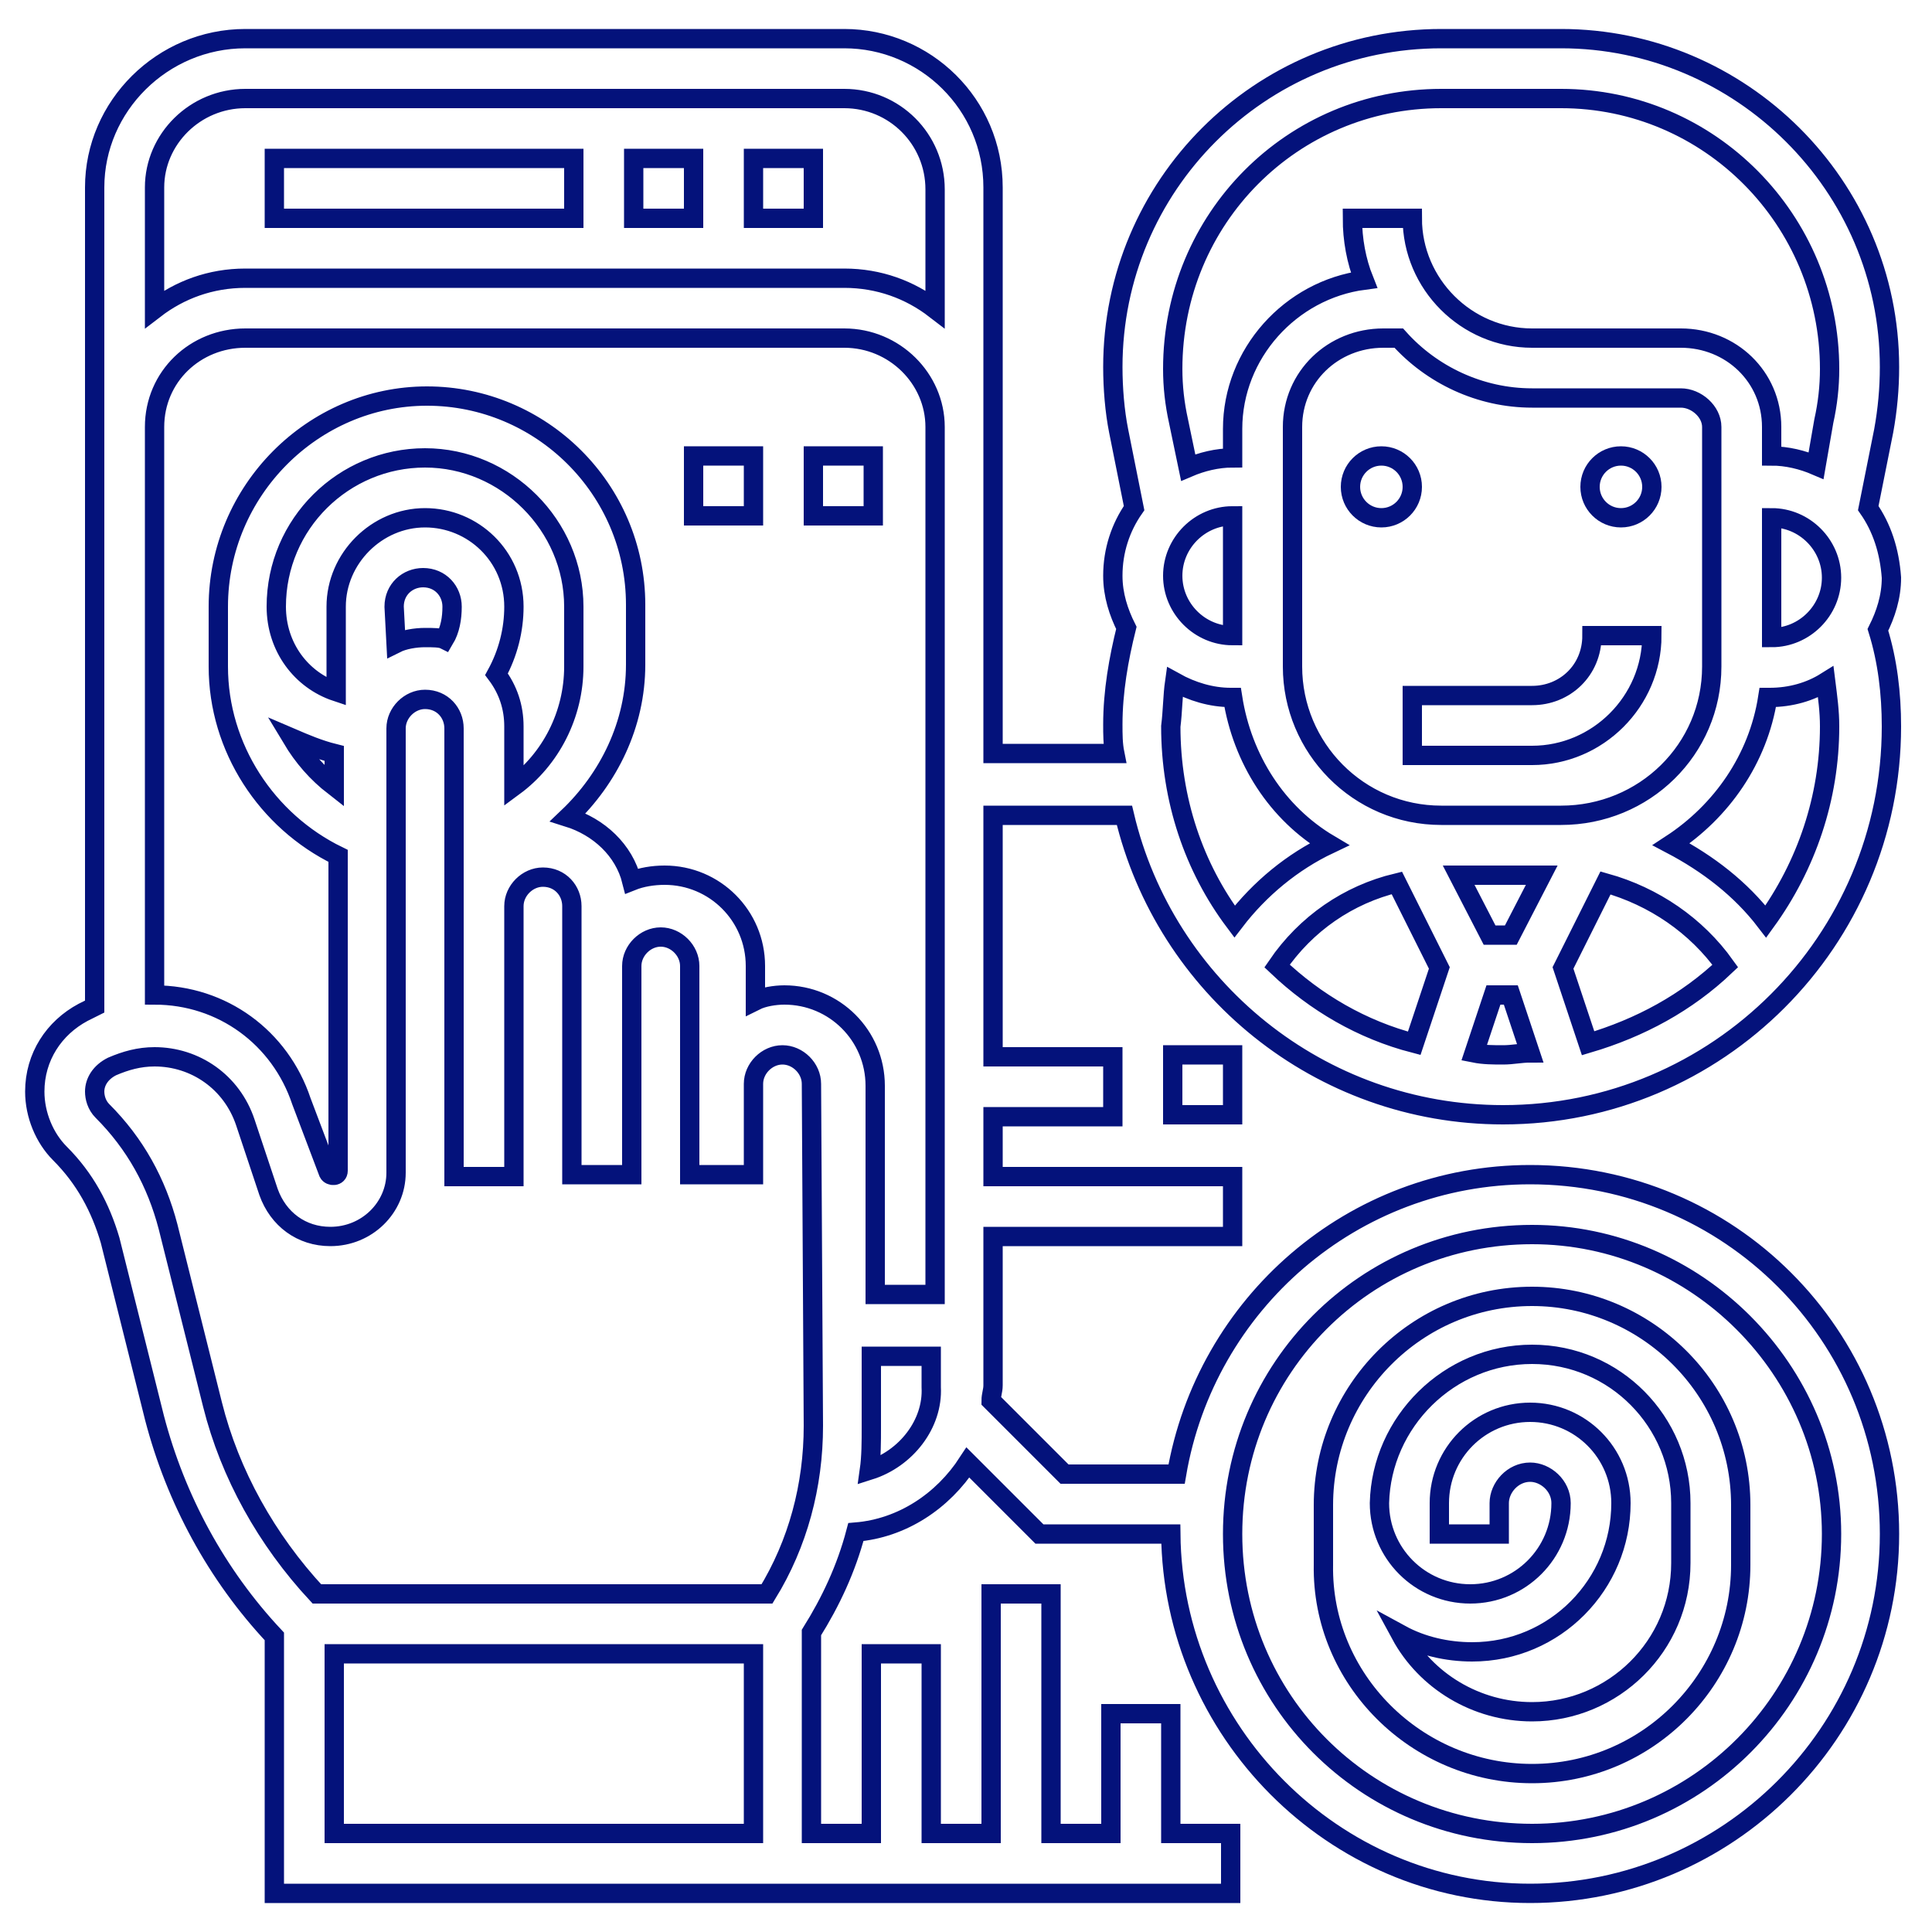 <?xml version="1.0" encoding="utf-8"?>
<!-- Generator: Adobe Illustrator 24.3.0, SVG Export Plug-In . SVG Version: 6.00 Build 0)  -->
<svg version="1.1" id="Layer_1" xmlns="http://www.w3.org/2000/svg" xmlns:xlink="http://www.w3.org/1999/xlink" x="0px" y="0px"
	 viewBox="0 0 100 100" style="enable-background:new 0 0 100 100;" xml:space="preserve">
<style type="text/css">
	.st0{fill:none;stroke:#04127B;stroke-miterlimit:10;}
</style>
<g>
	<g>
		<circle class="st0" cx="71.5" cy="25.2" r="1.6"/>
		<circle class="st0" cx="83.9" cy="25.2" r="1.6"/>
		<path class="st0" d="M96.7,26.3l0.8-4c0.2-1.1,0.3-2.2,0.3-3.3c0-9.4-7.7-17-17-17h-6.2c-9.4,0-17,7.6-17,17
			c0,1.1,0.1,2.3,0.3,3.3l0.8,4c-0.7,1-1.1,2.2-1.1,3.5c0,1,0.3,1.9,0.7,2.7c-0.4,1.6-0.7,3.3-0.7,5c0,0.5,0,1,0.1,1.5h-6.3V9.7
			c0-4.3-3.5-7.7-7.7-7.7h-31C8.4,2,4.9,5.5,4.9,9.7v42.4c-0.2,0.1-0.4,0.2-0.6,0.3c-1.5,0.8-2.5,2.3-2.5,4.1c0,1.2,0.5,2.4,1.3,3.2
			c1.3,1.3,2.1,2.8,2.6,4.5L8,73.4c1.1,4.2,3.2,8.1,6.2,11.3V98h49.5v-3.1h-3.1v-6.2h-3.1v6.2h-3.1V82.5h-3.1v12.4h-3.1v-9.3h-3.1
			v9.3H42V84.5c1-1.6,1.8-3.3,2.3-5.2c2.4-0.2,4.5-1.6,5.8-3.6l3.7,3.7h6.8C60.7,89.6,69,98,79.2,98s18.6-8.3,18.6-18.6
			s-8.3-18.6-18.6-18.6c-9.2,0-16.8,6.7-18.3,15.5h-5.8l-3.8-3.8c0-0.3,0.1-0.5,0.1-0.8V64h12.4v-3.1H51.4v-3.1h6.2v-3.1h-6.2V42.2
			h6.8c2.1,8.9,10.1,15.5,19.6,15.5c11.1,0,20.1-9,20.1-20.1c0-1.7-0.2-3.4-0.7-5c0.4-0.8,0.7-1.7,0.7-2.7
			C97.8,28.5,97.4,27.3,96.7,26.3z M79.3,63.9c8.5,0,15.5,7,15.5,15.5s-6.9,15.5-15.5,15.5S63.8,88,63.8,79.4S70.7,63.9,79.3,63.9z
			 M12.7,5.1h31c2.6,0,4.7,2.1,4.7,4.7V16c-1.3-1-2.9-1.6-4.7-1.6h-31C10.9,14.4,9.3,15,8,16V9.7C8,7.2,10.1,5.1,12.7,5.1z
			 M12.7,17.5h31c2.6,0,4.7,2.1,4.7,4.6V67h-3.1V56.2c0-2.6-2.1-4.7-4.7-4.7c-0.5,0-1.1,0.1-1.5,0.3V50c0-2.6-2.1-4.7-4.7-4.7
			c-0.6,0-1.2,0.1-1.7,0.3c-0.4-1.6-1.7-2.8-3.3-3.3c2.1-2,3.5-4.8,3.5-7.9v-3.1c0-6-4.9-10.8-10.8-10.8s-10.8,4.9-10.8,10.9v3.1
			c0,4.2,2.5,8,6.2,9.8v16.3c0,0.3-0.4,0.3-0.5,0.1L15.6,57c-1.1-3.3-4.1-5.5-7.6-5.5V22.1C8,19.5,10.1,17.5,12.7,17.5L12.7,17.5z
			 M26.6,40.7v-3.1c0-1-0.3-1.9-0.9-2.7c0.6-1.1,0.9-2.3,0.9-3.5c0-2.6-2.1-4.6-4.6-4.6s-4.6,2.1-4.6,4.6v4.4
			c-1.8-0.6-3.1-2.3-3.1-4.4c0-4.3,3.5-7.7,7.7-7.7s7.7,3.5,7.7,7.7v3.1C29.7,37,28.5,39.3,26.6,40.7L26.6,40.7z M17.3,39v1.7
			c-0.9-0.7-1.6-1.5-2.2-2.5C15.8,38.5,16.5,38.8,17.3,39z M20.4,31.4c0-0.9,0.7-1.5,1.5-1.5c0.9,0,1.5,0.7,1.5,1.5
			c0,0.6-0.1,1.2-0.4,1.7C22.8,33,22.4,33,22,33c-0.5,0-1.1,0.1-1.5,0.3L20.4,31.4L20.4,31.4z M39,94.9H17.3v-9.3H39V94.9z
			 M42.1,73.8c0,3.1-0.8,6.1-2.4,8.7H16.4c-2.6-2.8-4.5-6.2-5.4-9.8l-2.3-9.2c-0.6-2.3-1.7-4.3-3.4-6c-0.3-0.3-0.4-0.7-0.4-1
			c0-0.5,0.3-1,0.9-1.3c0.7-0.3,1.4-0.5,2.2-0.5c2.1,0,4,1.3,4.7,3.4l1.2,3.6c0.5,1.4,1.7,2.3,3.2,2.3c1.9,0,3.4-1.5,3.4-3.3v-23
			c0-0.8,0.7-1.5,1.5-1.5c0.9,0,1.5,0.7,1.5,1.5v23.2h3.1v-14c0-0.8,0.7-1.5,1.5-1.5c0.9,0,1.5,0.7,1.5,1.5v13.9h3.1V50
			c0-0.8,0.7-1.5,1.5-1.5s1.5,0.7,1.5,1.5v10.8H39v-4.7c0-0.8,0.7-1.5,1.5-1.5s1.5,0.7,1.5,1.5L42.1,73.8L42.1,73.8z M45,76.1
			c0.1-0.7,0.1-1.5,0.1-2.2v-3.7h3.1v1.6C48.3,73.7,46.9,75.5,45,76.1L45,76.1z M91.7,26.8c1.7,0,3.1,1.4,3.1,3.1S93.4,33,91.7,33
			V26.8z M74.6,5.1h6.2c7.7,0,13.9,6.3,13.9,14c0,0.9-0.1,1.8-0.3,2.7L94,24.1c-0.7-0.3-1.5-0.5-2.3-0.5v-1.5c0-2.6-2.1-4.6-4.7-4.6
			h-7.7c-3.4,0-6.2-2.8-6.2-6.2H70c0,1.1,0.2,2.2,0.6,3.2c-3.8,0.5-6.8,3.8-6.8,7.7v1.5c-0.8,0-1.6,0.2-2.3,0.5L61,21.8
			c-0.2-0.9-0.3-1.8-0.3-2.7C60.7,11.3,66.9,5.1,74.6,5.1L74.6,5.1z M73.2,54c-2.7-0.7-5.1-2.1-7.1-4c1.5-2.2,3.7-3.7,6.2-4.3
			l2.2,4.4L73.2,54z M77.1,48.4l-1.6-3.1h4.3l-1.6,3.1H77.1z M80.9,50.1l2.2-4.4c2.5,0.7,4.7,2.2,6.2,4.3c-2,1.9-4.4,3.2-7.1,4
			L80.9,50.1z M80.8,42.2h-6.2c-4.3,0-7.7-3.5-7.7-7.7V22.1c0-2.6,2.1-4.6,4.7-4.6h0.8c1.7,1.9,4.2,3.1,6.9,3.1H87
			c0.8,0,1.6,0.7,1.6,1.5v12.4C88.6,38.8,85.1,42.2,80.8,42.2L80.8,42.2z M63.8,32.9c-1.7,0-3.1-1.4-3.1-3.1s1.4-3.1,3.1-3.1V32.9z
			 M60.8,35.3c0.9,0.5,1.9,0.8,2.9,0.8h0.1c0.5,3.2,2.3,6,5,7.6c-1.9,0.9-3.6,2.3-4.9,4c-2.1-2.8-3.3-6.3-3.3-10.1
			C60.7,36.8,60.7,36,60.8,35.3L60.8,35.3z M76.3,54.5l1-3h0.9l1,3c-0.5,0-0.9,0.1-1.4,0.1S76.8,54.6,76.3,54.5L76.3,54.5z
			 M91.4,47.7c-1.3-1.7-3-3-4.9-4c2.6-1.7,4.5-4.4,5-7.6h0.1c1.1,0,2.1-0.3,2.9-0.8c0.1,0.8,0.2,1.5,0.2,2.3
			C94.7,41.3,93.5,44.8,91.4,47.7L91.4,47.7z"/>
		<path class="st0" d="M79.3,36h-6.2v3.1h6.2c3.4,0,6.2-2.8,6.2-6.2h-3.1C82.4,34.7,81,36,79.3,36L79.3,36z"/>
		<path class="st0" d="M79.3,91.8c6,0,10.8-4.9,10.8-10.8v-3.1c0-6-4.9-10.8-10.8-10.8c-6,0-10.8,4.9-10.8,10.8V81
			C68.4,86.9,73.3,91.8,79.3,91.8z M79.3,70.1c4.3,0,7.7,3.5,7.7,7.7v3.1c0,4.3-3.5,7.7-7.7,7.7c-2.9,0-5.5-1.6-6.8-4
			c1.1,0.6,2.4,0.9,3.7,0.9c4.3,0,7.7-3.5,7.7-7.7c0-2.6-2.1-4.7-4.7-4.7s-4.7,2.1-4.7,4.7v1.6h3.1v-1.6c0-0.8,0.7-1.6,1.6-1.6
			c0.8,0,1.6,0.7,1.6,1.6c0,2.6-2.1,4.7-4.7,4.7s-4.7-2.1-4.7-4.7C71.5,73.6,75,70.1,79.3,70.1L79.3,70.1z"/>
		<path class="st0" d="M39,8.2h3.1v3.1H39V8.2z"/>
		<path class="st0" d="M32.8,8.2h3.1v3.1h-3.1V8.2z"/>
		<path class="st0" d="M14.2,8.2h15.5v3.1H14.2V8.2z"/>
		<path class="st0" d="M60.7,54.6h3.1v3.1h-3.1V54.6z"/>
		<path class="st0" d="M35.9,23.6H39v3.1h-3.1V23.6z"/>
		<path class="st0" d="M42.1,23.6h3.1v3.1h-3.1V23.6z"/>
	</g>
</g>
</svg>
